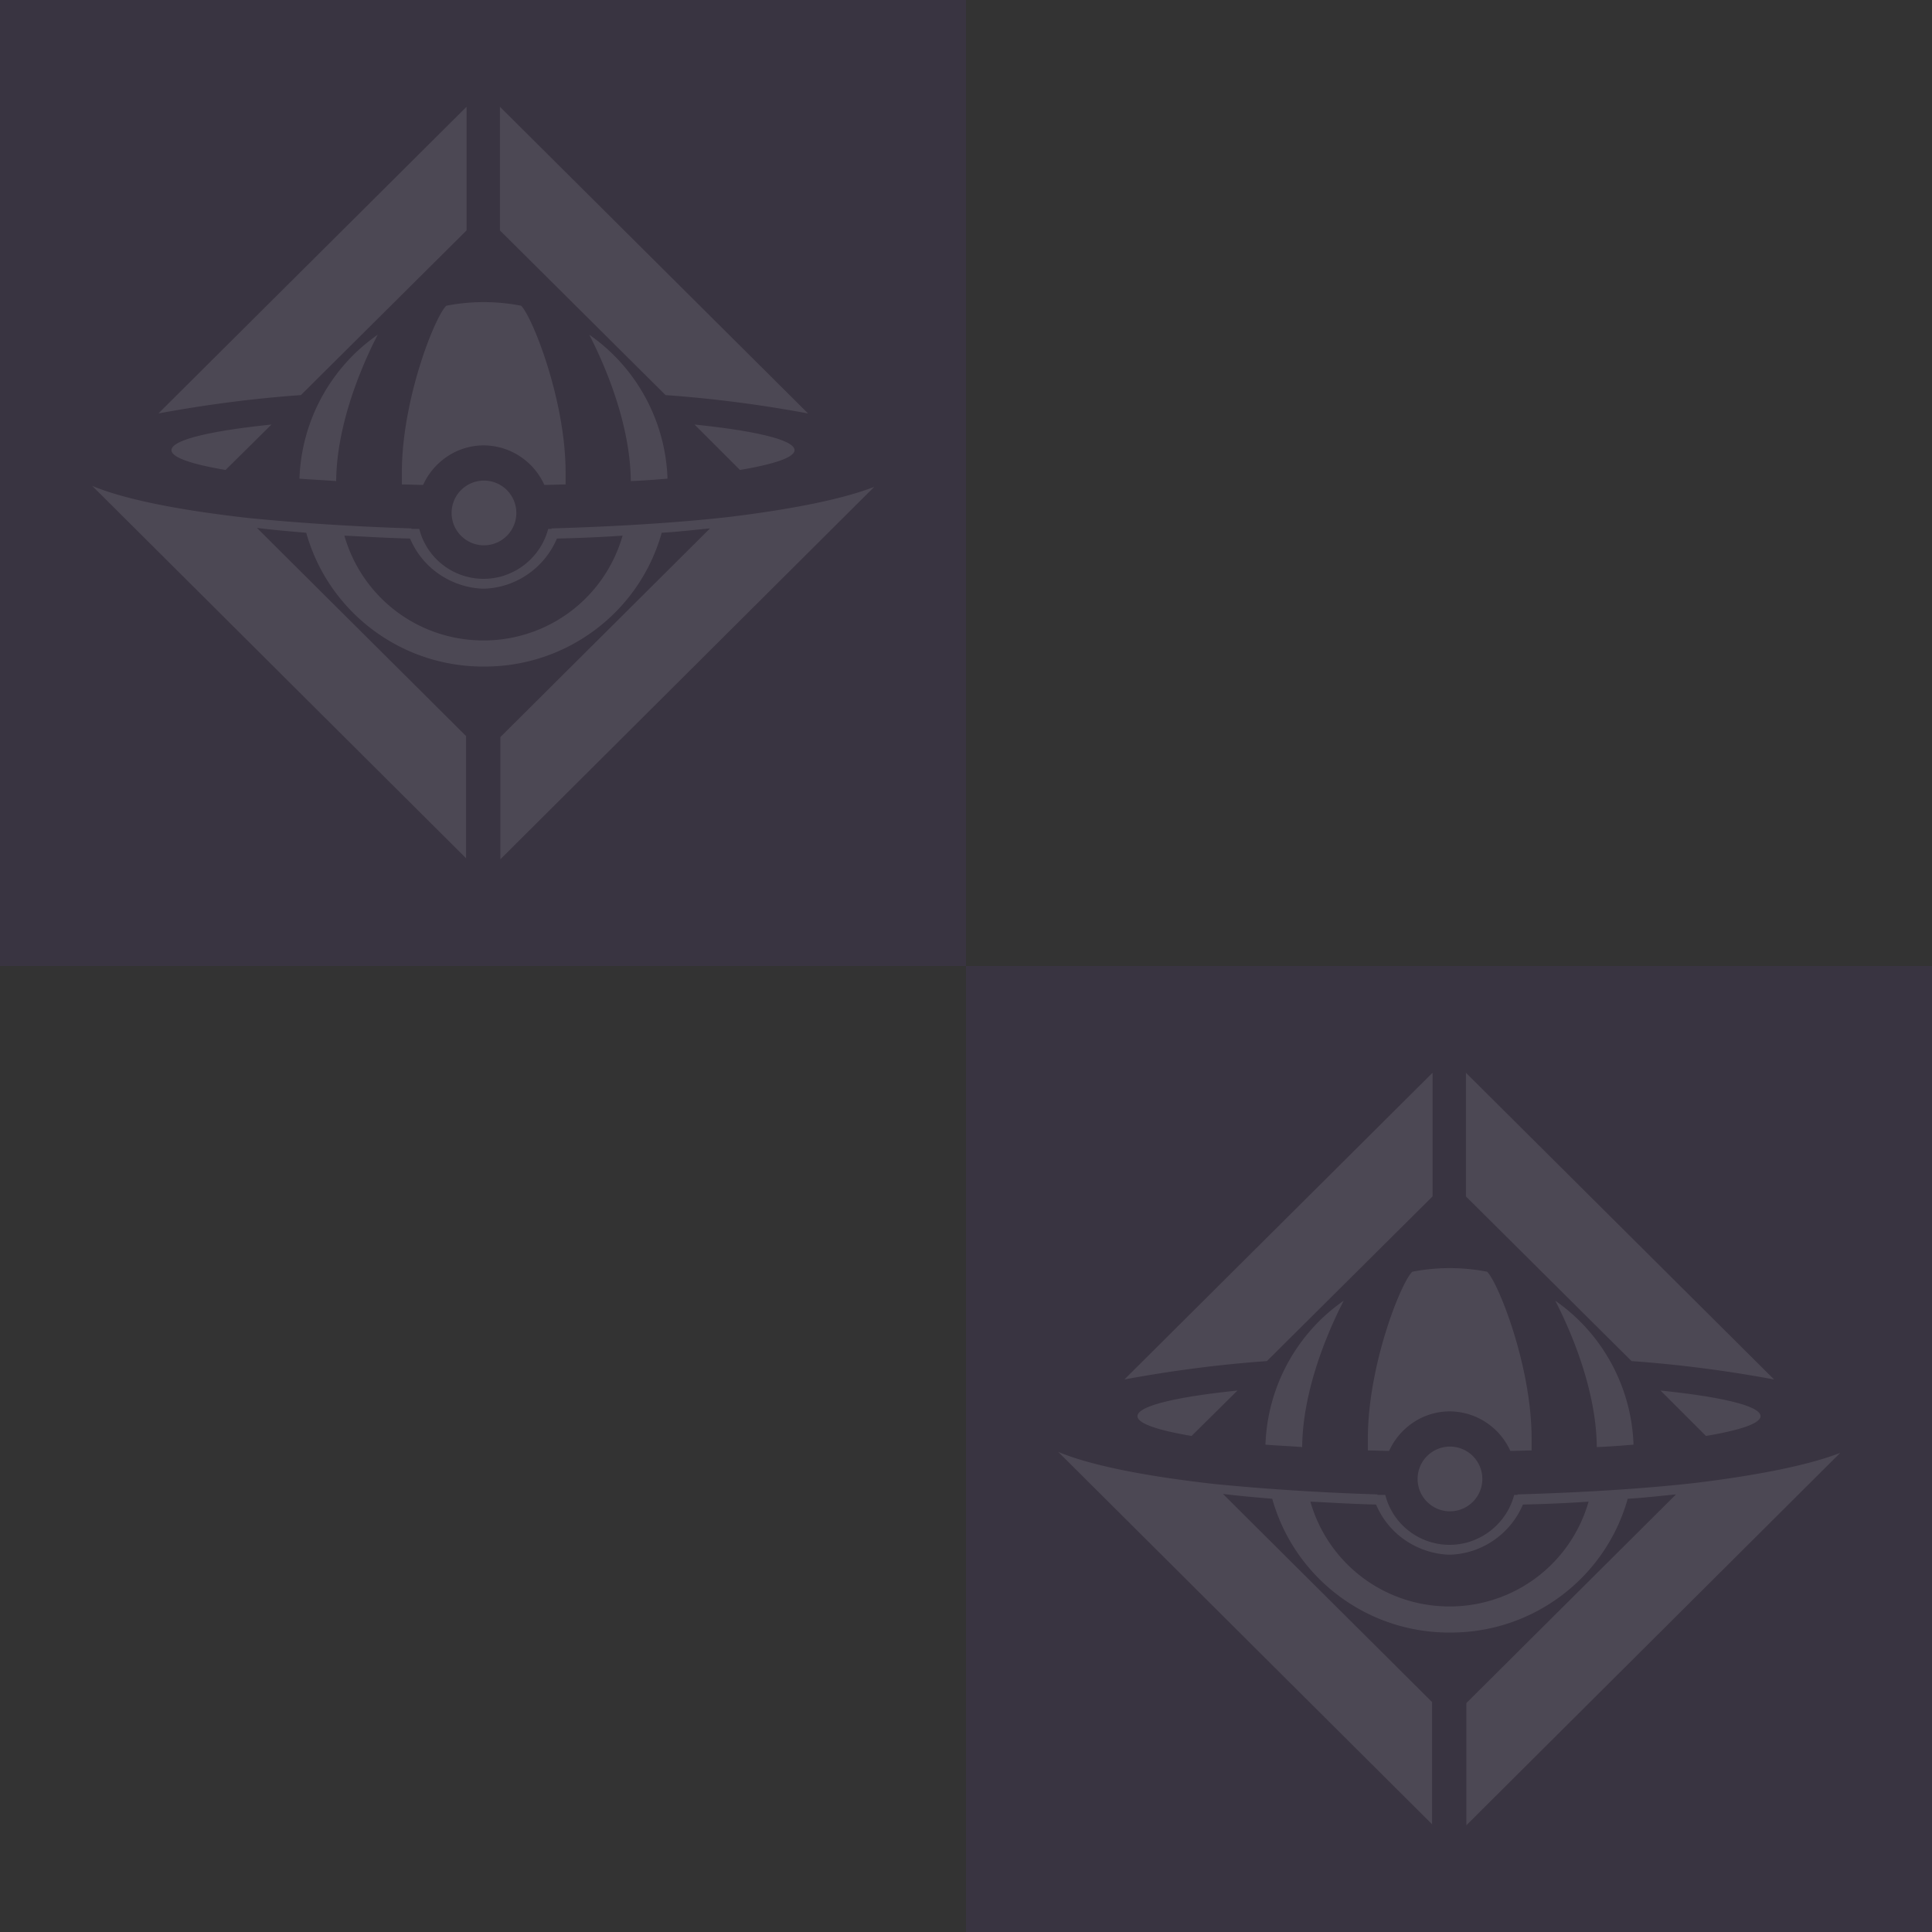 <svg version="1.1" id="Layer_1" xmlns="http://www.w3.org/2000/svg" x="0" y="0" viewBox="0 0 400 400" xml:space="preserve">
  <rect x="0" y="0" width="400" height="400" fill="#333333" stroke="none"/>
  <style>
    .st0{opacity:8.000000e-02}.st1{fill:#8346e5}.st2{opacity:.1;fill-rule:evenodd;clip-rule:evenodd;fill:#fff}
  </style>
  <g class="st0">
    <path class="st1" d="M0 0h200v200H0V0z"/>
  </g>
  <path id="椭圆_5" class="st2" d="M103.5 47.7V22.1l63.8 63.5c-9.7-1.8-19.6-3.1-29.5-3.8l-34.3-34.1zm13.6 50.1v2.5c-1.4 0-2.9.1-4.4.1-3.1-6.9-11.2-10.1-18.1-7-3.1 1.4-5.6 3.9-7 7-1.5 0-2.9-.1-4.4-.1v-2.5c0-15 6.8-32.2 9.2-34.5 5.1-1 10.4-1 15.5 0 2.3 2.3 9.2 19.5 9.2 34.5zM32.8 85.6l63.8-63.5v25.6L62.3 81.8c-9.9.7-19.8 2-29.5 3.8zm2.7 7.6c0-2.1 8-4 20.7-5.3l-9.5 9.4c-7.1-1.2-11.2-2.6-11.2-4.1zm42.7-23.9c-3.2 6.2-8.5 18.4-8.6 30.3-2.6-.2-5.2-.3-7.6-.5.4-11.9 6.4-23 16.2-29.8zm15.3 36.9a6.7 6.7 0 116.7 6.7c-3.7 0-6.7-3-6.7-6.7zm44.7-7.1c-2.4.2-4.9.4-7.6.5-.1-11.9-5.4-24.1-8.6-30.3 9.8 6.8 15.8 17.9 16.2 29.8zm5.6-11.2c12.7 1.3 20.7 3.2 20.7 5.3 0 1.5-4.2 2.9-11.3 4.1l-9.4-9.4zM51 107.2c9.9 1 21.5 1.8 34.2 2.2v.1h1.6c1.9 7.4 9.4 11.8 16.8 9.9 4.8-1.3 8.6-5 9.9-9.9h.7v-.1c13.8-.4 26.5-1.2 37-2.4 13-1.6 23.4-3.7 29.8-6.2l-77.4 77.1v-25.3l43.4-43.2c-3.2.3-6.5.7-10 .9-4.6 16.4-19.6 27.7-36.6 27.7h-.4c-17 0-32-11.3-36.6-27.7-3.6-.3-7-.6-10.2-1l43.3 43.1v25.3l-77.4-77.1c6.7 2.8 17.9 5 31.9 6.6zm49.1 25.4c13.4 0 25.1-8.8 28.8-21.7-4.4.3-8.9.5-13.6.6-2.4 5.7-7.8 9.7-13.9 10.3-.9.1-1.7.1-2.6 0-6.2-.7-11.5-4.6-13.9-10.3-4.7-.1-9.2-.4-13.6-.6 3.7 12.9 15.4 21.7 28.8 21.7z"/>
  <g class="st0">
    <path class="st1" d="M200 200h200v200H200V200z"/>
  </g>
  <path id="椭圆_5_1_" class="st2" d="M303.5 247.7v-25.6l63.8 63.5c-9.7-1.8-19.6-3.1-29.5-3.8l-34.3-34.1zm13.6 50.1v2.5c-1.4 0-2.9.1-4.4.1-3.1-6.9-11.2-10.1-18.1-7-3.1 1.4-5.6 3.9-7 7-1.5 0-2.9-.1-4.4-.1v-2.5c0-15 6.8-32.2 9.2-34.5 5.1-1 10.4-1 15.5 0 2.3 2.3 9.2 19.5 9.2 34.5zm-84.3-12.2l63.8-63.5v25.6l-34.3 34.1c-9.9.7-19.8 2-29.5 3.8zm2.7 7.6c0-2.1 8-4 20.7-5.3l-9.5 9.4c-7.1-1.2-11.2-2.6-11.2-4.1zm42.7-23.9c-3.2 6.2-8.5 18.4-8.6 30.3-2.6-.2-5.2-.3-7.6-.5.4-11.9 6.4-23 16.2-29.8zm15.3 36.9a6.7 6.7 0 116.7 6.7c-3.7 0-6.7-3-6.7-6.7zm44.7-7.1c-2.4.2-4.9.4-7.6.5-.1-11.9-5.4-24.1-8.6-30.3 9.8 6.8 15.8 17.9 16.2 29.8zm5.6-11.2c12.7 1.3 20.7 3.2 20.7 5.3 0 1.5-4.2 2.9-11.3 4.1l-9.4-9.4zM251 307.2c9.9 1 21.5 1.8 34.2 2.2v.1h1.6c1.9 7.4 9.4 11.8 16.8 9.9 4.8-1.3 8.6-5 9.9-9.9h.7v-.1c13.8-.4 26.5-1.2 37-2.4 13-1.6 23.4-3.7 29.8-6.2l-77.4 77.1v-25.3l43.4-43.2c-3.2.3-6.5.7-10 .9-4.6 16.4-19.6 27.7-36.6 27.7h-.4c-17 0-32-11.3-36.6-27.7-3.6-.3-7-.6-10.2-1l43.3 43.1v25.3l-77.4-77.1c6.7 2.8 17.9 5 31.9 6.6zm49.1 25.4c13.4 0 25.1-8.8 28.8-21.7-4.4.3-8.9.5-13.6.6-2.4 5.7-7.8 9.7-13.9 10.3-.9.1-1.7.1-2.6 0-6.2-.7-11.5-4.6-13.9-10.3-4.7-.1-9.2-.4-13.6-.6 3.7 12.9 15.4 21.7 28.8 21.7z"/>
</svg>
